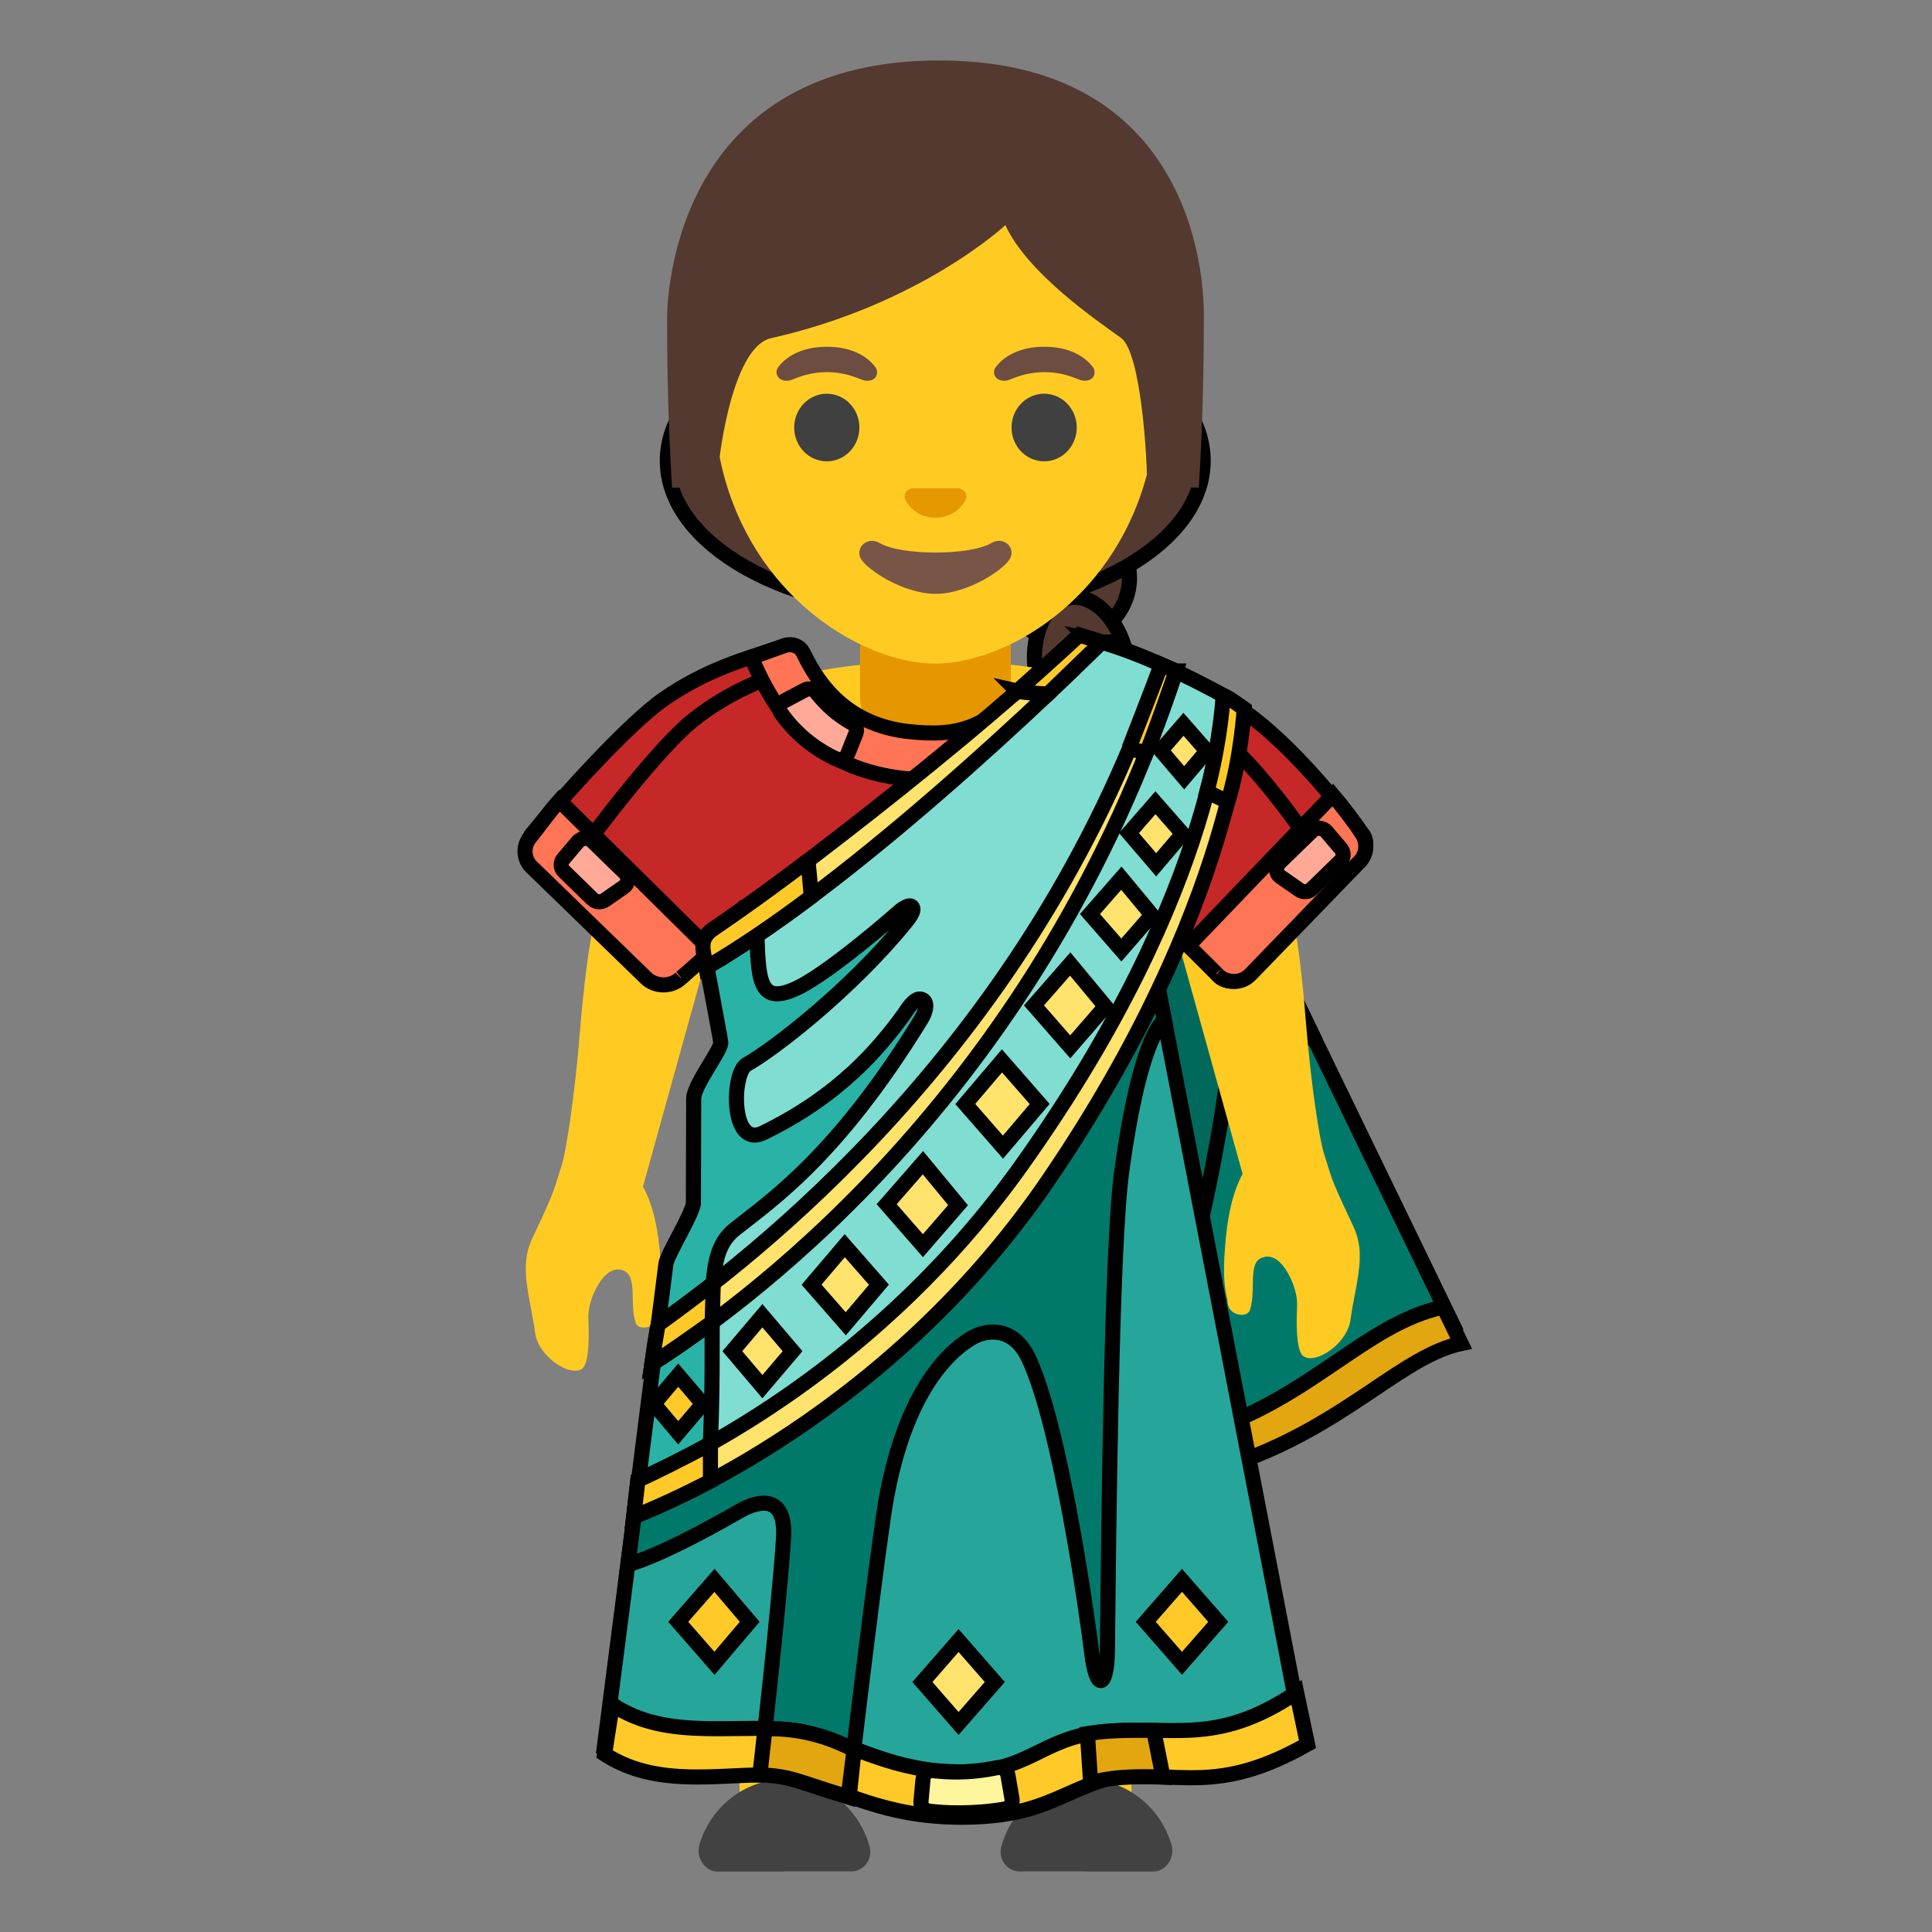 <svg version="1.1" id="Layer_1" xmlns="http://www.w3.org/2000/svg" xmlns:xlink="http://www.w3.org/1999/xlink" x="0px" y="0px"
	 viewBox="0 0 128 128" style="enable-background:new 0 0 128 128;" xml:space="preserve">
<rect x="0" y="0" width="128" height="128" fill="#808080" stroke="none"/>
<g>
  <title>Layer 1</title>
  <g id="svg_2" stroke="null" fill="#543930" transform="rotate(80 70.346 36.186)">
   <ellipse id="svg_3" ry="6.729" rx="7.009" cy="36.186" cx="64.365"/>
   <ellipse id="svg_4" ry="4.206" rx="4.112" cy="36.279" cx="72.495"/>
   <ellipse id="svg_5" ry="3.084" rx="4.766" cy="36.279" cx="78.57"/>
  </g>
  <ellipse id="svg_6" ry="10.015" rx="17.751" cy="30.529" cx="61.963" fill="#543930" stroke="null"/>
  <path id="svg_7" d="m38.099,90.813c-0.99,0 -2.47,-1.23 -2.64,-2.48c-0.08,-0.59 -0.19,-1.16 -0.29,-1.7c-0.32,-1.67 -0.59,-3.12 0.08,-4.55c1.28,-2.69 1.41,-3.1 1.71,-4.07c0.07,-0.22 0.14,-0.47 0.25,-0.78c0.27,-0.81 0.86,-4.47 1.22,-8.96c0.46,-5.76 1.31,-10.11 2.67,-13.69c0.85,-2.24 2.37,-3.37 4.51,-3.37c1.86,0 3.7,0.85 4.45,1.24l-2.1,6.85l-5.36,19.31l0.1,0.19c0.81,1.61 1.01,3.62 1.11,5.38c0.07,1.47 -0.08,2.19 -0.16,2.54c-0.03,0.15 -0.05,0.25 -0.05,0.33c-0.03,0.62 -0.51,0.9 -0.94,0.9c-0.28,0 -0.48,-0.11 -0.54,-0.31c-0.18,-0.52 -0.19,-1.15 -0.2,-1.7c-0.01,-0.81 -0.03,-1.65 -0.77,-1.82l-0.18,-0.02c-0.33,0 -0.62,0.15 -0.91,0.44c-0.55,0.57 -1.12,1.81 -1.08,2.8c0.03,0.73 0.12,2.94 -0.42,3.35c-0.12,0.08 -0.28,0.12 -0.46,0.12z" fill="#ffcb23"/>
  <path id="svg_8" d="m68.697,121.405l-5.15,-35.06c-0.15,-0.76 -0.81,-1.27 -1.56,-1.27s-1.41,0.51 -1.55,1.22l-5.17,35.11l-6.2,0.24l-1.03,-46.03l27.88,0l-1.02,46.03l-6.2,-0.24z" fill="#ffcb23"/>
  <path id="svg_9" d="m71.997,123.995l4.45,0c0.82,-0.02 1.41,-0.96 1.17,-1.78c-0.74,-2.49 -2.99,-4.32 -5.62,-4.32c-2.68,0 -4.96,1.9 -5.66,4.46c-0.22,0.82 0.39,1.63 1.21,1.63l4.45,0l0,0.01zm-20.04,0l-4.45,0c-0.82,-0.02 -1.41,-0.96 -1.17,-1.78c0.74,-2.49 2.99,-4.32 5.62,-4.32c2.68,0 4.96,1.9 5.66,4.46c0.22,0.82 -0.39,1.63 -1.21,1.63l-4.45,0l0,0.01z" fill="#424242"/>
  <path id="svg_10" d="m71.647,44.865c-2.41,-0.64 -5.58,-1.06 -9.54,-1.06l-0.16,0c-3.96,0 -7.18,0.42 -9.57,1.06c-7.55,2.01 -9.46,6.56 -11.71,12.65l7.37,3.2l0,17.28l28,0l0,-17.28l7.28,-3.2c-2.25,-6.09 -4.12,-10.64 -11.67,-12.65z" fill="#ffcb23"/>
  <path id="svg_11" d="m61.977,40.715l-5,0l0,5.3c0,2.4 2.03,4.34 4.54,4.34l0.91,0c2.51,0 4.54,-1.94 4.54,-4.34l0,-5.3l-4.99,0z" fill="#e69700"/>
  <path id="svg_12" d="m61.967,8.385c7.63,0 14.69,5.67 14.69,17.7c0,9.66 -5.98,15.38 -11.19,17.22c-1.24,0.44 -2.44,0.66 -3.5,0.66s-2.25,-0.22 -3.48,-0.65c-5.21,-1.84 -11.21,-7.55 -11.21,-17.23c0,-12.03 7.07,-17.7 14.69,-17.7z" fill="#ffcb23"/>
  <path id="svg_13" d="m62.227,4.005c-18.18,0 -18.03,16.81 -18.03,17.08c0,3.44 0.08,7.33 0.33,11.23l2.98,-0.01c-0.03,-1.29 0.88,-9.3 3.58,-9.9c9.91,-2.23 15.52,-7.49 15.52,-7.49c1.46,3.18 6.02,6.29 7.66,7.47c1.35,0.97 1.76,8.22 1.73,9.92l3.42,0c0,-0.02 0.01,-0.05 0.01,-0.07c0.25,-3.88 0.33,-7.74 0.33,-11.16c0,-0.26 0.65,-17.07 -17.53,-17.07z" fill="#543930"/>
  <path id="svg_14" d="m65.667,35.985c-1.4,0.83 -5.97,0.83 -7.37,0c-0.8,-0.48 -1.62,0.25 -1.29,0.98c0.33,0.72 2.82,2.38 4.98,2.38c2.16,0 4.62,-1.66 4.95,-2.38c0.34,-0.73 -0.47,-1.46 -1.27,-0.98z" fill="#795548"/>
  <path id="svg_15" d="m63.667,32.395a0.737,0.737 0 0 0 -0.14,-0.04l-3.1,0c-0.05,0.01 -0.1,0.02 -0.14,0.04c-0.28,0.11 -0.44,0.4 -0.3,0.72s0.75,1.18 1.99,1.18s1.86,-0.87 1.99,-1.18c0.14,-0.31 -0.02,-0.6 -0.3,-0.72z" fill="#e69800"/>
  <g id="svg_16" fill="#404040">
   <ellipse id="svg_17" cx="54.777" cy="28.325" rx="2.16" ry="2.24"/>
   <ellipse id="svg_18" cx="69.177" cy="28.325" rx="2.16" ry="2.24"/>
  </g>
  <path id="svg_19" d="m65.977,24.315c0.41,-0.54 1.36,-1.34 3.21,-1.34s2.8,0.79 3.21,1.34c0.18,0.24 0.14,0.52 0.01,0.69c-0.12,0.16 -0.46,0.3 -0.84,0.17c-0.38,-0.13 -1.13,-0.51 -2.37,-0.52c-1.25,0.01 -1.99,0.39 -2.37,0.52c-0.38,0.13 -0.73,-0.01 -0.84,-0.17a0.54,0.54 0 0 1 -0.01,-0.69zm-14.41,0c0.41,-0.54 1.36,-1.34 3.21,-1.34s2.8,0.79 3.21,1.34c0.18,0.24 0.14,0.52 0.01,0.69c-0.12,0.16 -0.46,0.3 -0.84,0.17c-0.38,-0.13 -1.13,-0.51 -2.37,-0.52c-1.25,0.01 -1.99,0.39 -2.37,0.52c-0.38,0.13 -0.73,-0.01 -0.84,-0.17a0.54,0.54 0 0 1 -0.01,-0.69z" fill="#6d4c41"/>
  <path id="svg_52" fill="#C62828" d="m90.218,55.193c-1.711,-2.095 -5.16,-6.56 -8.733,-8.675c-4.318,-2.487 -8.958,-4.014 -8.958,-4.014s-3.449,5.568 -8.568,6.475s-9.123,-2.03 -10.081,-3.27c-1.027,-1.436 -1.574,-3.009 -2.607,-2.683c-1.711,0.587 -4.387,1.279 -7.268,3.27c-2.416,1.671 -7.001,6.808 -8.712,8.897c-0.411,0.457 -0.342,1.175 0.137,1.567l5.831,5.561c0.479,0.457 1.3,0.457 1.786,0l4.181,-3.792l0.684,2.813c0.821,3.27 1.095,4.706 1.027,6.149c0,0.059 27.635,0.059 27.635,0c-0.068,-1.436 0.205,-2.879 1.027,-6.149l0.684,-2.813l4.181,3.792c0.479,0.457 1.3,0.457 1.786,0l5.831,-5.561c0.479,-0.385 0.547,-1.11 0.137,-1.567l-0,0l0,0z" stroke="null"/>
  <path id="svg_2" fill="#00796B" d="m79.932,54.083l-7.323,6.671l6.851,36.194c5.797,-1.952 9.759,-5.607 12.941,-7.493c1.848,-1.097 3.853,-1.691 3.853,-1.691l-16.322,-33.681l0,0l-0,0z" stroke="null"/>
  <path id="svg_3" fill="#00695C" d="m82.396,59.129l4.777,9.895c0,0 -5.085,-4.399 -5.687,0.946c-0.595,5.346 -1.841,10.6 -1.841,10.6l-6.248,-22.545l8.999,1.103l0,0z" stroke="null"/>
  <path id="svg_26" d="m86.805,89.983c-0.18,0 -0.34,-0.05 -0.46,-0.14c-0.53,-0.4 -0.44,-2.61 -0.41,-3.34c0.04,-1 -0.53,-2.23 -1.08,-2.81c-0.28,-0.29 -0.58,-0.44 -0.88,-0.44l-0.04,0l-0.11,0.01l-0.13,0.04c-0.67,0.15 -0.68,0.98 -0.69,1.79c-0.01,0.56 -0.02,1.18 -0.2,1.71c-0.1,0.3 -0.47,0.31 -0.54,0.31c-0.44,0 -0.92,-0.28 -0.94,-0.9c0,-0.08 -0.02,-0.18 -0.06,-0.33c-0.07,-0.35 -0.23,-1.07 -0.15,-2.54c0.1,-1.76 0.31,-3.77 1.11,-5.38l0.1,-0.19l-5.36,-19.3l-2.1,-6.87c0.76,-0.4 2.6,-1.25 4.45,-1.25c2.15,0 3.66,1.14 4.5,3.38c1.38,3.6 2.23,7.95 2.68,13.7c0.35,4.42 0.94,8.1 1.21,8.96c0.08,0.25 0.24,0.76 0.24,0.76c0.31,1.01 0.43,1.39 1.72,4.1c0.68,1.43 0.41,2.87 0.09,4.54c-0.11,0.56 -0.21,1.12 -0.29,1.7c-0.19,1.27 -1.67,2.49 -2.66,2.49z" fill="#ffcb23"/>
  <path id="svg_4" fill="#E2A610" d="m95.632,86.589c-2.676,0.587 -4.797,2.095 -7.131,3.662c-2.601,1.769 -5.413,3.668 -9.307,4.798l0.513,2.533c5.003,-1.292 8.459,-3.623 11.265,-5.496c2.128,-1.436 3.976,-2.683 5.831,-3.074l-1.17,-2.422l-0,0z" stroke="null"/>
  <path id="svg_5" fill="#C62828" d="m87.721,57.119c-1.55,-2.205 -4.674,-6.904 -7.91,-9.129c-3.912,-2.617 -8.114,-4.225 -8.114,-4.225s-3.124,5.86 -7.761,6.814s-8.263,-2.136 -9.131,-3.442c-0.93,-1.511 -1.426,-3.167 -2.362,-2.823c-1.55,0.618 -3.974,1.346 -6.583,3.442c-2.188,1.759 -6.342,7.165 -7.891,9.363c-0.372,0.481 -0.31,1.236 0.124,1.649l5.282,5.853c0.434,0.481 1.178,0.481 1.618,0l3.788,-3.991l0.62,2.961c0.744,3.442 0.992,4.953 0.93,6.471c0,0.062 25.032,0.062 25.032,0c-0.062,-1.511 0.186,-3.029 0.93,-6.471l0.62,-2.961l3.788,3.991c0.434,0.481 1.178,0.481 1.618,0l5.282,-5.853c0.434,-0.405 0.496,-1.168 0.124,-1.649l-0,0l0,0l0,-0z" stroke="null"/>
  <path id="svg_6" fill="#26A69A" d="m42.148,99.343l-2.128,16.547c4.387,2.683 9.602,0.783 12.551,1.436c2.95,0.653 5.831,2.683 10.97,2.683s6.584,-2.03 9.533,-2.683c2.95,-0.653 6.994,1.305 13.236,-2.226l-9.602,-49.77c0.034,-0.065 -6.105,11.703 -14.981,20.45c-8.411,8.283 -19.58,13.564 -19.58,13.564l-0,-0z" stroke="null"/>
  <path id="svg_7" fill="#00796B" d="m49.04,100.087c0.561,-0.32 3.1,-1.606 2.868,1.873c-0.37,5.418 -1.567,15.587 -1.567,15.587s1.341,-0.013 2.224,0.281c0.992,0.333 3.627,1.214 3.627,1.214s1.444,-12.382 2.334,-18.551c1.266,-8.753 4.804,-11.24 5.865,-11.854c1.054,-0.607 2.792,-0.731 3.778,1.397c2.108,4.563 3.839,16.86 4.161,19.49c0.322,2.63 1.013,2.271 1.04,-0.176c0.082,-7.931 0.26,-26.657 0.938,-31.664c1.266,-9.36 2.84,-10.065 2.84,-10.065l-0.445,-2.291c0.014,-0.026 0.589,-0.033 -0.89,-0.033c-2.382,4.784 -7.508,13.87 -15.268,21.285c-11.771,11.253 -18.396,12.761 -18.396,12.761l-0.547,4.315c0,0 1.909,-0.392 7.439,-3.57l0,0z" stroke="null"/>
  <path id="svg_8" fill="#FFCA28" d="m63.714,120.398c-5.235,-0.02 -7.617,-1.691 -11.45,-2.748c-3.757,-0.359 -8.39,1.051 -12.209,-1.436l0.513,-3.283c3.764,2.533 8.534,1.123 12.51,1.775c3.702,0.933 6.057,2.683 10.56,2.683c4.455,0.033 5.249,-2.134 9.123,-2.617c4.75,-0.587 7.651,1.057 13.14,-2.644l0.725,3.427c-6.036,3.427 -8.589,1.743 -13.044,2.219c-3.47,0.999 -4.558,2.604 -9.869,2.624l0,0l-0,0z" stroke="null"/>
  <path id="svg_9" fill="#FF7555" d="m59.983,48.443c-4.455,-0.587 -6.105,-3.858 -6.789,-5.235c-0.205,-0.392 -0.684,-0.587 -1.163,-0.457l-2.245,0.803c0,0 1.355,3.518 3.477,5.281c4.181,3.531 10.355,3.466 14.057,1.305l0.547,-4.184c-2.943,2.095 -4.045,2.944 -7.884,2.487l0,-0z" stroke="null"/>
  <path id="svg_10" fill="#80DDD2" d="m72.069,42.321c-8.746,8.623 -25.37,21.024 -25.37,21.024l1.321,5.646l-1.745,3.492l0.041,7.506l-1.882,3.903l-2.286,15.45c0,0 17.075,-7.415 26.382,-21.605c10.136,-15.15 11.189,-22.591 12.777,-31.52c0,0 -5.413,-3.074 -9.239,-3.897l0,0l0,-0z" stroke="null"/>
  <path id="svg_11" fill="#29B3A6" d="m46.699,63.345c0,0 0.992,5.241 1.054,5.718s-1.793,2.813 -1.793,3.721c0,0.907 -0.021,6.273 -0.021,6.912c0,0.64 -1.738,3.407 -1.82,4.034c-0.082,0.62 -1.978,15.62 -1.978,15.62s2.211,-0.313 4.825,-1.762c0.63,-10.77 -0.568,-14.308 1.704,-16.135c2.272,-1.821 6.734,-4.739 12.38,-13.955c0.24,-0.385 0.52,-1.181 -0.041,-1.305c-0.465,-0.104 -1.006,0.855 -1.109,0.992c-1.642,2.252 -4.25,5.398 -9.342,7.872c-2.19,1.064 -2.087,-4.014 -1.074,-4.543c1.841,-1.038 6.885,-4.961 10.45,-9.327c0.123,-0.157 0.766,-0.862 0.479,-1.123c-0.26,-0.228 -0.972,0.437 -0.972,0.444c0,0 -4.838,4.269 -6.946,5.091c-2.491,1.025 -2.224,-1.286 -2.395,-4.83c-2.607,2.01 -3.401,2.578 -3.401,2.578l-0,-0l0,-0z" stroke="null"/>
  <g id="svg_12" stroke="null">
   <polygon id="svg_13" fill="#FFE36C" points="50.511,91.869 48.52,89.52 50.511,87.17 52.51,89.52 " stroke="null"/>
  </g>
  <polygon id="svg_14" fill="#FFCA28" points="44.934,94.924 43.318,93.012 44.934,91.106 46.556,93.012 " stroke="null"/>
  <g id="svg_15" stroke="null">
   <polygon id="svg_16" fill="#FFE36C" points="61.146,82.529 58.744,79.781 61.146,77.033 63.473,79.846 " stroke="null"/>
  </g>
  <g id="svg_17" stroke="null">
   <polygon id="svg_18" fill="#FFE36C" points="70.905,69.357 68.503,66.609 70.905,63.867 73.232,66.674 " stroke="null"/>
  </g>
  <g id="svg_19" stroke="null">
   <polygon id="svg_20" fill="#FFE36C" points="74.293,62.94 72.213,60.558 74.293,58.182 76.312,60.617 " stroke="null"/>
  </g>
  <g id="svg_21" stroke="null">
   <polygon id="svg_22" fill="#FFE36C" points="56.034,87.705 53.769,85.114 55.966,82.529 58.231,85.114 " stroke="null"/>
  </g>
  <polygon id="svg_23" fill="#FFCA28" points="47.336,110.198 44.934,107.45 47.336,104.702 49.669,107.45 " stroke="null"/>
  <polygon id="svg_24" fill="#FFCA28" points="78.31,110.198 75.908,107.45 78.31,104.702 80.712,107.45 " stroke="null"/>
  <polygon id="svg_26" fill="#FFE36C" points="63.507,114.186 61.112,111.438 63.507,108.69 65.909,111.438 " stroke="null"/>
  <path id="svg_27" fill="#FF7555" d="m47.141,63.007l-10.082,-9.964c-0.678,0.743 -1.567,2 -1.928,2.427c-0.528,0.598 -0.44,1.538 0.176,2.051l7.502,7.281c0.616,0.598 1.673,0.598 2.298,0c-0.088,0.085 2.034,-1.795 2.034,-1.795l-0,-0l-0,-0z" stroke="null"/>
  <path id="svg_28" fill="#FF7555" d="m78.728,62.655l9.576,-9.983c0.57,0.667 1.568,1.976 1.845,2.435c0.528,0.685 0.419,1.56 -0.168,2.08l-7.144,7.384c-0.587,0.607 -1.593,0.607 -2.189,0c0.101,0.078 -1.92,-1.915 -1.92,-1.915l0,0l0,-0z" stroke="null"/>
  <path id="svg_29" fill="#FFA996" d="m55.377,50.271c-1.471,-0.685 -2.731,-1.743 -3.641,-3.042c-0.185,-0.268 -0.082,-0.627 0.212,-0.783l1.376,-0.731c0.246,-0.131 0.568,-0.078 0.739,0.137c0.712,0.868 1.362,1.482 2.395,2.063c0.253,0.137 0.349,0.437 0.24,0.692l-0.547,1.371c-0.116,0.294 -0.479,0.437 -0.773,0.294l0,0l0,-0z" stroke="null"/>
  <path id="svg_30" fill="#FFA996" d="m39.246,59.559l-1.882,-1.834c-0.233,-0.222 -0.246,-0.574 -0.041,-0.822l0.958,-1.129c0.246,-0.287 0.698,-0.307 0.965,-0.046l2.163,2.102c0.274,0.268 0.24,0.711 -0.082,0.933l-1.239,0.862c-0.26,0.183 -0.616,0.157 -0.842,-0.065l-0,0z" stroke="null"/>
  <g id="svg_31" stroke="null">
   <polygon id="svg_32" fill="#FFE36C" points="76.599,57.294 74.799,55.193 76.551,53.182 78.351,55.238 " stroke="null"/>
  </g>
  <g id="svg_33" stroke="null">
   <polygon id="svg_34" fill="#FFE36C" points="78.454,51.531 76.907,49.716 78.406,47.987 79.96,49.755 " stroke="null"/>
  </g>
  <g id="svg_35" stroke="null">
   <polygon id="svg_36" fill="#FFE36C" points="66.45,76.002 63.952,73.143 66.382,70.284 68.88,73.143 " stroke="null"/>
  </g>
  <path id="svg_37" fill="#FFF59D" d="m61.153,117.854l-0.137,1.508c-0.021,0.307 0.198,0.581 0.52,0.627c0.972,0.137 3.018,0.222 5.037,-0.137c0.315,-0.059 0.527,-0.352 0.479,-0.659l-0.274,-1.58c-0.048,-0.326 -0.37,-0.574 -0.705,-0.503c-2.039,0.424 -3.456,0.281 -4.25,0.202c-0.349,-0.039 -0.65,0.209 -0.671,0.542l-0,0l0,-0z" stroke="null"/>
  <path id="svg_38" fill="#FFA996" d="m86.92,58.887l1.882,-1.834c0.233,-0.222 0.246,-0.574 0.041,-0.822l-0.958,-1.129c-0.246,-0.287 -0.698,-0.307 -0.965,-0.046l-2.163,2.102c-0.274,0.268 -0.24,0.711 0.082,0.933l1.239,0.862c0.26,0.183 0.616,0.157 0.842,-0.065l0,0z" stroke="null"/>
  <path id="svg_39" fill="#FFE36C" d="m72.993,42.536l-1.492,-0.463c-9.67,9.145 -23.98,19.412 -23.98,19.412c-0.842,0.672 -0.931,1.443 -0.732,2.617c11.128,-6.455 26.205,-21.566 26.205,-21.566l0,0z" stroke="null"/>
  <path id="svg_40" fill="#FFE36C" d="m81.041,46.178c0,0 -0.116,12.402 -13.338,30.991c-9.451,13.283 -21.763,19.275 -25.445,20.887c-0.096,0.842 -0.205,1.749 -0.281,2.428c0,0 16.247,-5.829 27.471,-22.284c12.414,-18.198 12.976,-31.24 12.976,-31.24c-0.739,-0.496 -1.006,-0.646 -1.382,-0.783l-0,-0l0,-0z" stroke="null"/>
  <path id="svg_41" fill="#FFE36C" d="m77.913,44.455l-0.985,-0.418c-8.021,23.851 -25.329,38.054 -33.315,43.707c-0.021,0.085 -0.034,0.163 -0.055,0.248c-0.116,0.633 -0.246,1.462 -0.376,2.382c7.193,-4.595 25.828,-18.707 34.732,-45.919l-0,-0l0,-0z" stroke="null"/>
  <path id="svg_42" fill="#FFCA28" d="m53.529,57.014c-3.559,2.709 -6.392,4.608 -6.392,4.608c-0.842,0.672 -0.547,1.305 -0.349,2.48c2.211,-1.286 4.585,-2.911 6.96,-4.693c-0.062,-0.803 -0.144,-1.664 -0.219,-2.396l0,0z" stroke="null"/>
  <path id="svg_43" fill="#FFCA28" d="m47.069,95.649c-1.773,0.966 -3.901,2.017 -4.804,2.415c-0.096,0.842 -0.205,1.749 -0.281,2.428c0,0 2.327,-0.927 5.085,-2.363l0,-2.48l-0,0l0,0z" stroke="null"/>
  <path id="svg_44" fill="#FFCA28" d="m43.613,87.744c-0.021,0.085 -0.034,0.163 -0.055,0.248c-0.116,0.633 -0.246,1.462 -0.376,2.382c0.849,-0.542 2.874,-1.965 4.004,-2.774l0.068,-2.578c-0.979,0.757 -2.833,2.147 -3.641,2.722l0,0z" stroke="null"/>
  <path id="svg_45" fill="#FFCA28" d="m67.395,45.793c0.506,0.117 2.033,0.189 2.033,0.189c1.143,-1.103 3.566,-3.446 3.566,-3.446l-1.492,-0.463c-0.63,0.601 -3.436,3.12 -4.106,3.721z" stroke="null"/>
  <path id="svg_46" fill="#FFCA28" d="m74.799,49.579l1.143,0.313c0.411,-0.927 1.725,-4.687 1.971,-5.431l-0.985,-0.424c-0.24,0.711 -2.128,5.542 -2.128,5.542l0,0z" stroke="null"/>
  <path id="svg_47" fill="#FFCA28" d="m79.96,52.445l1.389,0.685c0.903,-3.009 1.081,-6.168 1.081,-6.168s-0.903,-0.685 -1.389,-0.894c0,0 -0.151,2.898 -1.081,6.377z" stroke="null"/>
  <path id="svg_48" fill="#E2A610" d="m56.582,115.929c-2.861,-1.495 -5.14,-1.384 -5.899,-1.403c-0.205,1.808 -0.342,3.068 -0.342,3.068c2.142,0.052 2.751,0.555 5.851,1.449c0,-0.007 0.157,-1.234 0.39,-3.114l0,0z" stroke="null"/>
  <path stroke="null" style="vector-effect: non-scaling-stroke;" id="svg_49" fill="#E2A610" d="m76.435,114.643c-1.054,-0.013 -2.621,-0.02 -3.839,0.131c-0.048,0.007 -0.506,0.078 -0.554,0.085l0.219,3.303c0.212,-0.072 1.218,-0.568 4.791,-0.424l-0.616,-3.094l-0,0l0,0z"/>
 </g>
</svg>
